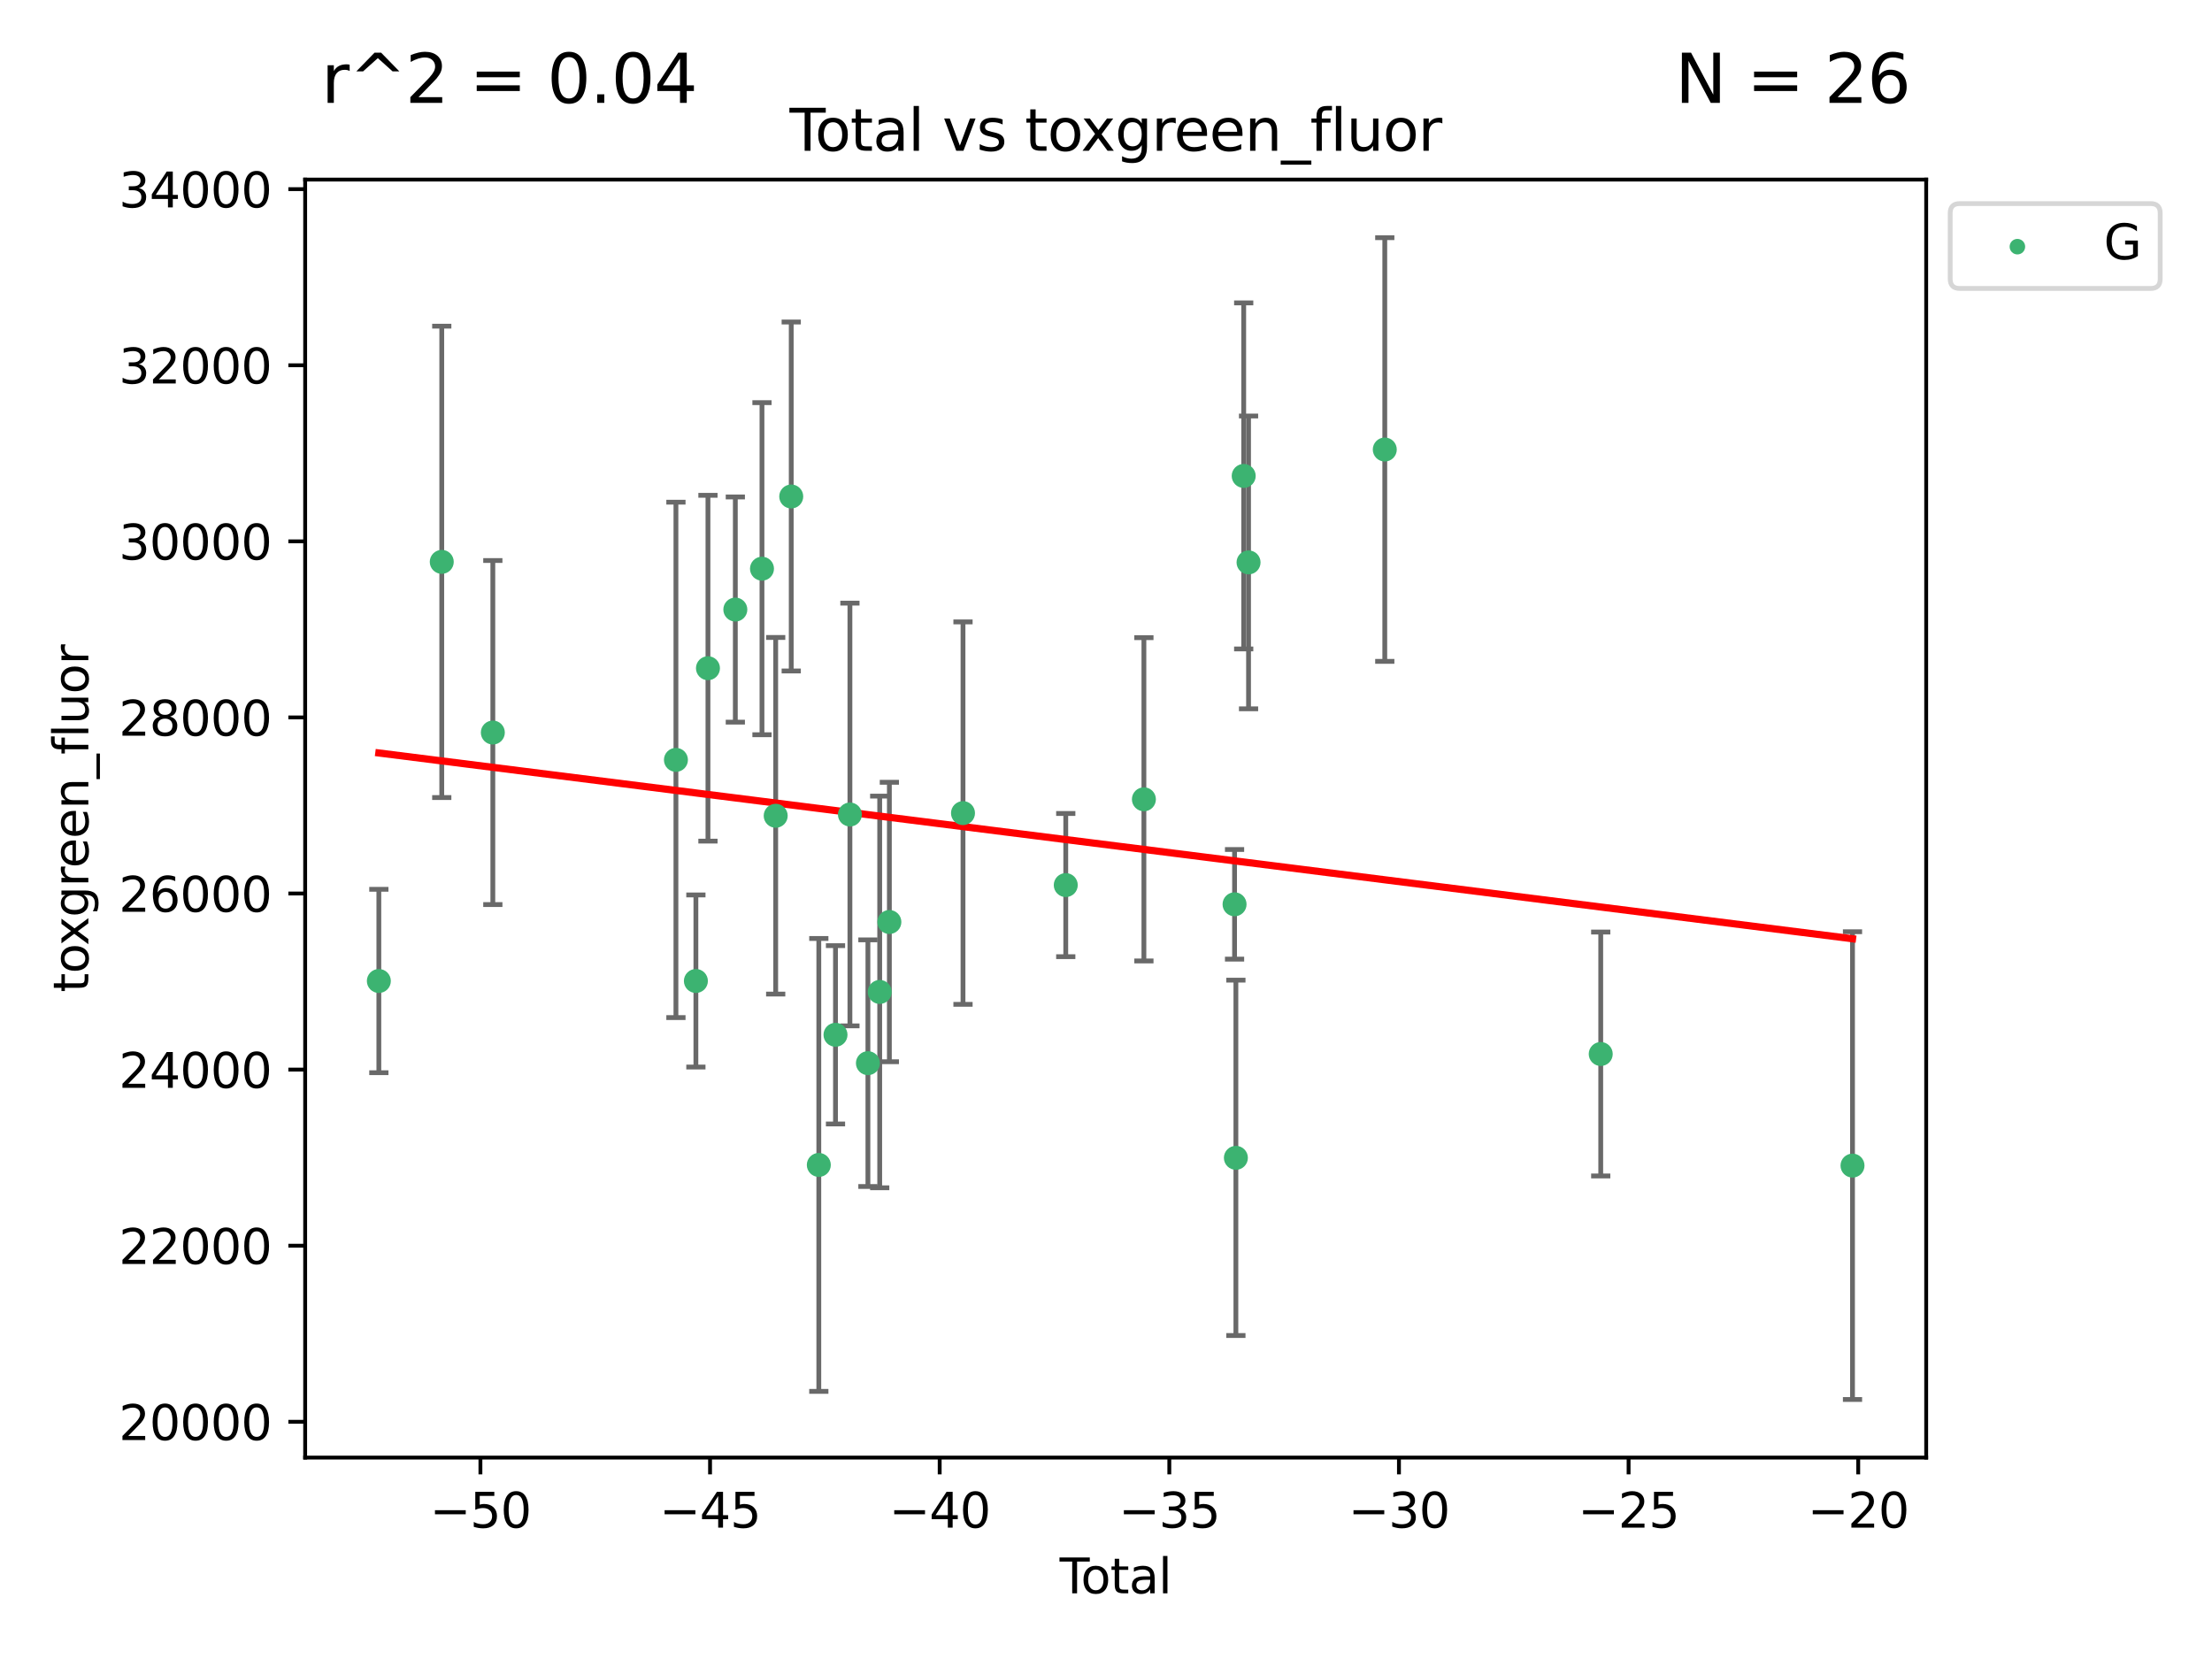 <?xml version="1.0" encoding="utf-8" standalone="no"?>
<!DOCTYPE svg PUBLIC "-//W3C//DTD SVG 1.1//EN"
  "http://www.w3.org/Graphics/SVG/1.1/DTD/svg11.dtd">
<svg xmlns:xlink="http://www.w3.org/1999/xlink" width="460.8pt" height="345.6pt" viewBox="0 0 460.8 345.6" xmlns="http://www.w3.org/2000/svg" version="1.1">
 <defs>
  <style type="text/css">*{stroke-linejoin: round; stroke-linecap: butt}</style>
 </defs>
 <g id="figure_1">
  <g id="patch_1">
   <path d="M 0 345.6 
L 460.8 345.6 
L 460.8 0 
L 0 0 
z
" style="fill: #ffffff"/>
  </g>
  <g id="axes_1">
   <g id="patch_2">
    <path d="M 63.571 303.64 
L 401.26 303.64 
L 401.26 37.411 
L 63.571 37.411 
z
" style="fill: #ffffff"/>
   </g>
   <g id="PathCollection_1">
    <defs>
     <path id="m4b98388e0e" d="M 0 1.118 
C 0.297 1.118 0.581 1 0.791 0.791 
C 1 0.581 1.118 0.297 1.118 0 
C 1.118 -0.297 1 -0.581 0.791 -0.791 
C 0.581 -1 0.297 -1.118 0 -1.118 
C -0.297 -1.118 -0.581 -1 -0.791 -0.791 
C -1 -0.581 -1.118 -0.297 -1.118 0 
C -1.118 0.297 -1 0.581 -0.791 0.791 
C -0.581 1 -0.297 1.118 0 1.118 
z
" style="stroke: #3cb371"/>
    </defs>
    <g clip-path="url(#pa433d5b6e1)">
     <use xlink:href="#m4b98388e0e" x="78.921" y="204.359" style="fill: #3cb371; stroke: #3cb371"/>
     <use xlink:href="#m4b98388e0e" x="92.027" y="117.047" style="fill: #3cb371; stroke: #3cb371"/>
     <use xlink:href="#m4b98388e0e" x="102.666" y="152.602" style="fill: #3cb371; stroke: #3cb371"/>
     <use xlink:href="#m4b98388e0e" x="140.809" y="158.297" style="fill: #3cb371; stroke: #3cb371"/>
     <use xlink:href="#m4b98388e0e" x="144.967" y="204.358" style="fill: #3cb371; stroke: #3cb371"/>
     <use xlink:href="#m4b98388e0e" x="147.48" y="139.201" style="fill: #3cb371; stroke: #3cb371"/>
     <use xlink:href="#m4b98388e0e" x="153.183" y="126.982" style="fill: #3cb371; stroke: #3cb371"/>
     <use xlink:href="#m4b98388e0e" x="158.735" y="118.469" style="fill: #3cb371; stroke: #3cb371"/>
     <use xlink:href="#m4b98388e0e" x="161.592" y="169.94" style="fill: #3cb371; stroke: #3cb371"/>
     <use xlink:href="#m4b98388e0e" x="164.828" y="103.427" style="fill: #3cb371; stroke: #3cb371"/>
     <use xlink:href="#m4b98388e0e" x="170.574" y="242.676" style="fill: #3cb371; stroke: #3cb371"/>
     <use xlink:href="#m4b98388e0e" x="174.05" y="215.566" style="fill: #3cb371; stroke: #3cb371"/>
     <use xlink:href="#m4b98388e0e" x="177.054" y="169.675" style="fill: #3cb371; stroke: #3cb371"/>
     <use xlink:href="#m4b98388e0e" x="180.804" y="221.477" style="fill: #3cb371; stroke: #3cb371"/>
     <use xlink:href="#m4b98388e0e" x="183.259" y="206.639" style="fill: #3cb371; stroke: #3cb371"/>
     <use xlink:href="#m4b98388e0e" x="185.271" y="192.07" style="fill: #3cb371; stroke: #3cb371"/>
     <use xlink:href="#m4b98388e0e" x="200.61" y="169.388" style="fill: #3cb371; stroke: #3cb371"/>
     <use xlink:href="#m4b98388e0e" x="222.017" y="184.38" style="fill: #3cb371; stroke: #3cb371"/>
     <use xlink:href="#m4b98388e0e" x="238.296" y="166.509" style="fill: #3cb371; stroke: #3cb371"/>
     <use xlink:href="#m4b98388e0e" x="257.181" y="188.383" style="fill: #3cb371; stroke: #3cb371"/>
     <use xlink:href="#m4b98388e0e" x="257.458" y="241.198" style="fill: #3cb371; stroke: #3cb371"/>
     <use xlink:href="#m4b98388e0e" x="259.085" y="99.144" style="fill: #3cb371; stroke: #3cb371"/>
     <use xlink:href="#m4b98388e0e" x="260.096" y="117.159" style="fill: #3cb371; stroke: #3cb371"/>
     <use xlink:href="#m4b98388e0e" x="288.475" y="93.643" style="fill: #3cb371; stroke: #3cb371"/>
     <use xlink:href="#m4b98388e0e" x="333.462" y="219.567" style="fill: #3cb371; stroke: #3cb371"/>
     <use xlink:href="#m4b98388e0e" x="385.911" y="242.815" style="fill: #3cb371; stroke: #3cb371"/>
    </g>
   </g>
   <g id="matplotlib.axis_1">
    <g id="xtick_1">
     <g id="line2d_1">
      <defs>
       <path id="m48dce418a2" d="M 0 0 
L 0 3.5 
" style="stroke: #000000; stroke-width: 0.8"/>
      </defs>
      <g>
       <use xlink:href="#m48dce418a2" x="100.079" y="303.64" style="stroke: #000000; stroke-width: 0.8"/>
      </g>
     </g>
     <g id="text_1">
      <!-- −50 -->
      <g transform="translate(89.527 318.238)scale(0.1 -0.1)">
       <defs>
        <path id="DejaVuSans-2212" d="M 678 2272 
L 4684 2272 
L 4684 1741 
L 678 1741 
L 678 2272 
z
" transform="scale(0.016)"/>
        <path id="DejaVuSans-35" d="M 691 4666 
L 3169 4666 
L 3169 4134 
L 1269 4134 
L 1269 2991 
Q 1406 3038 1543 3061 
Q 1681 3084 1819 3084 
Q 2600 3084 3056 2656 
Q 3513 2228 3513 1497 
Q 3513 744 3044 326 
Q 2575 -91 1722 -91 
Q 1428 -91 1123 -41 
Q 819 9 494 109 
L 494 744 
Q 775 591 1075 516 
Q 1375 441 1709 441 
Q 2250 441 2565 725 
Q 2881 1009 2881 1497 
Q 2881 1984 2565 2268 
Q 2250 2553 1709 2553 
Q 1456 2553 1204 2497 
Q 953 2441 691 2322 
L 691 4666 
z
" transform="scale(0.016)"/>
        <path id="DejaVuSans-30" d="M 2034 4250 
Q 1547 4250 1301 3770 
Q 1056 3291 1056 2328 
Q 1056 1369 1301 889 
Q 1547 409 2034 409 
Q 2525 409 2770 889 
Q 3016 1369 3016 2328 
Q 3016 3291 2770 3770 
Q 2525 4250 2034 4250 
z
M 2034 4750 
Q 2819 4750 3233 4129 
Q 3647 3509 3647 2328 
Q 3647 1150 3233 529 
Q 2819 -91 2034 -91 
Q 1250 -91 836 529 
Q 422 1150 422 2328 
Q 422 3509 836 4129 
Q 1250 4750 2034 4750 
z
" transform="scale(0.016)"/>
       </defs>
       <use xlink:href="#DejaVuSans-2212"/>
       <use xlink:href="#DejaVuSans-35" x="83.789"/>
       <use xlink:href="#DejaVuSans-30" x="147.412"/>
      </g>
     </g>
    </g>
    <g id="xtick_2">
     <g id="line2d_2">
      <g>
       <use xlink:href="#m48dce418a2" x="147.916" y="303.64" style="stroke: #000000; stroke-width: 0.8"/>
      </g>
     </g>
     <g id="text_2">
      <!-- −45 -->
      <g transform="translate(137.364 318.238)scale(0.1 -0.1)">
       <defs>
        <path id="DejaVuSans-34" d="M 2419 4116 
L 825 1625 
L 2419 1625 
L 2419 4116 
z
M 2253 4666 
L 3047 4666 
L 3047 1625 
L 3713 1625 
L 3713 1100 
L 3047 1100 
L 3047 0 
L 2419 0 
L 2419 1100 
L 313 1100 
L 313 1709 
L 2253 4666 
z
" transform="scale(0.016)"/>
       </defs>
       <use xlink:href="#DejaVuSans-2212"/>
       <use xlink:href="#DejaVuSans-34" x="83.789"/>
       <use xlink:href="#DejaVuSans-35" x="147.412"/>
      </g>
     </g>
    </g>
    <g id="xtick_3">
     <g id="line2d_3">
      <g>
       <use xlink:href="#m48dce418a2" x="195.753" y="303.64" style="stroke: #000000; stroke-width: 0.8"/>
      </g>
     </g>
     <g id="text_3">
      <!-- −40 -->
      <g transform="translate(185.201 318.238)scale(0.1 -0.1)">
       <use xlink:href="#DejaVuSans-2212"/>
       <use xlink:href="#DejaVuSans-34" x="83.789"/>
       <use xlink:href="#DejaVuSans-30" x="147.412"/>
      </g>
     </g>
    </g>
    <g id="xtick_4">
     <g id="line2d_4">
      <g>
       <use xlink:href="#m48dce418a2" x="243.59" y="303.64" style="stroke: #000000; stroke-width: 0.8"/>
      </g>
     </g>
     <g id="text_4">
      <!-- −35 -->
      <g transform="translate(233.038 318.238)scale(0.1 -0.1)">
       <defs>
        <path id="DejaVuSans-33" d="M 2597 2516 
Q 3050 2419 3304 2112 
Q 3559 1806 3559 1356 
Q 3559 666 3084 287 
Q 2609 -91 1734 -91 
Q 1441 -91 1130 -33 
Q 819 25 488 141 
L 488 750 
Q 750 597 1062 519 
Q 1375 441 1716 441 
Q 2309 441 2620 675 
Q 2931 909 2931 1356 
Q 2931 1769 2642 2001 
Q 2353 2234 1838 2234 
L 1294 2234 
L 1294 2753 
L 1863 2753 
Q 2328 2753 2575 2939 
Q 2822 3125 2822 3475 
Q 2822 3834 2567 4026 
Q 2313 4219 1838 4219 
Q 1578 4219 1281 4162 
Q 984 4106 628 3988 
L 628 4550 
Q 988 4650 1302 4700 
Q 1616 4750 1894 4750 
Q 2613 4750 3031 4423 
Q 3450 4097 3450 3541 
Q 3450 3153 3228 2886 
Q 3006 2619 2597 2516 
z
" transform="scale(0.016)"/>
       </defs>
       <use xlink:href="#DejaVuSans-2212"/>
       <use xlink:href="#DejaVuSans-33" x="83.789"/>
       <use xlink:href="#DejaVuSans-35" x="147.412"/>
      </g>
     </g>
    </g>
    <g id="xtick_5">
     <g id="line2d_5">
      <g>
       <use xlink:href="#m48dce418a2" x="291.427" y="303.64" style="stroke: #000000; stroke-width: 0.8"/>
      </g>
     </g>
     <g id="text_5">
      <!-- −30 -->
      <g transform="translate(280.874 318.238)scale(0.1 -0.1)">
       <use xlink:href="#DejaVuSans-2212"/>
       <use xlink:href="#DejaVuSans-33" x="83.789"/>
       <use xlink:href="#DejaVuSans-30" x="147.412"/>
      </g>
     </g>
    </g>
    <g id="xtick_6">
     <g id="line2d_6">
      <g>
       <use xlink:href="#m48dce418a2" x="339.264" y="303.64" style="stroke: #000000; stroke-width: 0.8"/>
      </g>
     </g>
     <g id="text_6">
      <!-- −25 -->
      <g transform="translate(328.711 318.238)scale(0.1 -0.1)">
       <defs>
        <path id="DejaVuSans-32" d="M 1228 531 
L 3431 531 
L 3431 0 
L 469 0 
L 469 531 
Q 828 903 1448 1529 
Q 2069 2156 2228 2338 
Q 2531 2678 2651 2914 
Q 2772 3150 2772 3378 
Q 2772 3750 2511 3984 
Q 2250 4219 1831 4219 
Q 1534 4219 1204 4116 
Q 875 4013 500 3803 
L 500 4441 
Q 881 4594 1212 4672 
Q 1544 4750 1819 4750 
Q 2544 4750 2975 4387 
Q 3406 4025 3406 3419 
Q 3406 3131 3298 2873 
Q 3191 2616 2906 2266 
Q 2828 2175 2409 1742 
Q 1991 1309 1228 531 
z
" transform="scale(0.016)"/>
       </defs>
       <use xlink:href="#DejaVuSans-2212"/>
       <use xlink:href="#DejaVuSans-32" x="83.789"/>
       <use xlink:href="#DejaVuSans-35" x="147.412"/>
      </g>
     </g>
    </g>
    <g id="xtick_7">
     <g id="line2d_7">
      <g>
       <use xlink:href="#m48dce418a2" x="387.101" y="303.64" style="stroke: #000000; stroke-width: 0.8"/>
      </g>
     </g>
     <g id="text_7">
      <!-- −20 -->
      <g transform="translate(376.548 318.238)scale(0.1 -0.1)">
       <use xlink:href="#DejaVuSans-2212"/>
       <use xlink:href="#DejaVuSans-32" x="83.789"/>
       <use xlink:href="#DejaVuSans-30" x="147.412"/>
      </g>
     </g>
    </g>
    <g id="text_8">
     <!-- Total -->
     <g transform="translate(220.739 331.917)scale(0.1 -0.1)">
      <defs>
       <path id="DejaVuSans-54" d="M -19 4666 
L 3928 4666 
L 3928 4134 
L 2272 4134 
L 2272 0 
L 1638 0 
L 1638 4134 
L -19 4134 
L -19 4666 
z
" transform="scale(0.016)"/>
       <path id="DejaVuSans-6f" d="M 1959 3097 
Q 1497 3097 1228 2736 
Q 959 2375 959 1747 
Q 959 1119 1226 758 
Q 1494 397 1959 397 
Q 2419 397 2687 759 
Q 2956 1122 2956 1747 
Q 2956 2369 2687 2733 
Q 2419 3097 1959 3097 
z
M 1959 3584 
Q 2709 3584 3137 3096 
Q 3566 2609 3566 1747 
Q 3566 888 3137 398 
Q 2709 -91 1959 -91 
Q 1206 -91 779 398 
Q 353 888 353 1747 
Q 353 2609 779 3096 
Q 1206 3584 1959 3584 
z
" transform="scale(0.016)"/>
       <path id="DejaVuSans-74" d="M 1172 4494 
L 1172 3500 
L 2356 3500 
L 2356 3053 
L 1172 3053 
L 1172 1153 
Q 1172 725 1289 603 
Q 1406 481 1766 481 
L 2356 481 
L 2356 0 
L 1766 0 
Q 1100 0 847 248 
Q 594 497 594 1153 
L 594 3053 
L 172 3053 
L 172 3500 
L 594 3500 
L 594 4494 
L 1172 4494 
z
" transform="scale(0.016)"/>
       <path id="DejaVuSans-61" d="M 2194 1759 
Q 1497 1759 1228 1600 
Q 959 1441 959 1056 
Q 959 750 1161 570 
Q 1363 391 1709 391 
Q 2188 391 2477 730 
Q 2766 1069 2766 1631 
L 2766 1759 
L 2194 1759 
z
M 3341 1997 
L 3341 0 
L 2766 0 
L 2766 531 
Q 2569 213 2275 61 
Q 1981 -91 1556 -91 
Q 1019 -91 701 211 
Q 384 513 384 1019 
Q 384 1609 779 1909 
Q 1175 2209 1959 2209 
L 2766 2209 
L 2766 2266 
Q 2766 2663 2505 2880 
Q 2244 3097 1772 3097 
Q 1472 3097 1187 3025 
Q 903 2953 641 2809 
L 641 3341 
Q 956 3463 1253 3523 
Q 1550 3584 1831 3584 
Q 2591 3584 2966 3190 
Q 3341 2797 3341 1997 
z
" transform="scale(0.016)"/>
       <path id="DejaVuSans-6c" d="M 603 4863 
L 1178 4863 
L 1178 0 
L 603 0 
L 603 4863 
z
" transform="scale(0.016)"/>
      </defs>
      <use xlink:href="#DejaVuSans-54"/>
      <use xlink:href="#DejaVuSans-6f" x="44.084"/>
      <use xlink:href="#DejaVuSans-74" x="105.266"/>
      <use xlink:href="#DejaVuSans-61" x="144.475"/>
      <use xlink:href="#DejaVuSans-6c" x="205.754"/>
     </g>
    </g>
   </g>
   <g id="matplotlib.axis_2">
    <g id="ytick_1">
     <g id="line2d_8">
      <defs>
       <path id="m1e9b590ed2" d="M 0 0 
L -3.5 0 
" style="stroke: #000000; stroke-width: 0.8"/>
      </defs>
      <g>
       <use xlink:href="#m1e9b590ed2" x="63.571" y="296.184" style="stroke: #000000; stroke-width: 0.8"/>
      </g>
     </g>
     <g id="text_9">
      <!-- 20000 -->
      <g transform="translate(24.759 299.983)scale(0.1 -0.1)">
       <use xlink:href="#DejaVuSans-32"/>
       <use xlink:href="#DejaVuSans-30" x="63.623"/>
       <use xlink:href="#DejaVuSans-30" x="127.246"/>
       <use xlink:href="#DejaVuSans-30" x="190.869"/>
       <use xlink:href="#DejaVuSans-30" x="254.492"/>
      </g>
     </g>
    </g>
    <g id="ytick_2">
     <g id="line2d_9">
      <g>
       <use xlink:href="#m1e9b590ed2" x="63.571" y="259.501" style="stroke: #000000; stroke-width: 0.8"/>
      </g>
     </g>
     <g id="text_10">
      <!-- 22000 -->
      <g transform="translate(24.759 263.301)scale(0.1 -0.1)">
       <use xlink:href="#DejaVuSans-32"/>
       <use xlink:href="#DejaVuSans-32" x="63.623"/>
       <use xlink:href="#DejaVuSans-30" x="127.246"/>
       <use xlink:href="#DejaVuSans-30" x="190.869"/>
       <use xlink:href="#DejaVuSans-30" x="254.492"/>
      </g>
     </g>
    </g>
    <g id="ytick_3">
     <g id="line2d_10">
      <g>
       <use xlink:href="#m1e9b590ed2" x="63.571" y="222.819" style="stroke: #000000; stroke-width: 0.8"/>
      </g>
     </g>
     <g id="text_11">
      <!-- 24000 -->
      <g transform="translate(24.759 226.618)scale(0.1 -0.1)">
       <use xlink:href="#DejaVuSans-32"/>
       <use xlink:href="#DejaVuSans-34" x="63.623"/>
       <use xlink:href="#DejaVuSans-30" x="127.246"/>
       <use xlink:href="#DejaVuSans-30" x="190.869"/>
       <use xlink:href="#DejaVuSans-30" x="254.492"/>
      </g>
     </g>
    </g>
    <g id="ytick_4">
     <g id="line2d_11">
      <g>
       <use xlink:href="#m1e9b590ed2" x="63.571" y="186.136" style="stroke: #000000; stroke-width: 0.8"/>
      </g>
     </g>
     <g id="text_12">
      <!-- 26000 -->
      <g transform="translate(24.759 189.935)scale(0.1 -0.1)">
       <defs>
        <path id="DejaVuSans-36" d="M 2113 2584 
Q 1688 2584 1439 2293 
Q 1191 2003 1191 1497 
Q 1191 994 1439 701 
Q 1688 409 2113 409 
Q 2538 409 2786 701 
Q 3034 994 3034 1497 
Q 3034 2003 2786 2293 
Q 2538 2584 2113 2584 
z
M 3366 4563 
L 3366 3988 
Q 3128 4100 2886 4159 
Q 2644 4219 2406 4219 
Q 1781 4219 1451 3797 
Q 1122 3375 1075 2522 
Q 1259 2794 1537 2939 
Q 1816 3084 2150 3084 
Q 2853 3084 3261 2657 
Q 3669 2231 3669 1497 
Q 3669 778 3244 343 
Q 2819 -91 2113 -91 
Q 1303 -91 875 529 
Q 447 1150 447 2328 
Q 447 3434 972 4092 
Q 1497 4750 2381 4750 
Q 2619 4750 2861 4703 
Q 3103 4656 3366 4563 
z
" transform="scale(0.016)"/>
       </defs>
       <use xlink:href="#DejaVuSans-32"/>
       <use xlink:href="#DejaVuSans-36" x="63.623"/>
       <use xlink:href="#DejaVuSans-30" x="127.246"/>
       <use xlink:href="#DejaVuSans-30" x="190.869"/>
       <use xlink:href="#DejaVuSans-30" x="254.492"/>
      </g>
     </g>
    </g>
    <g id="ytick_5">
     <g id="line2d_12">
      <g>
       <use xlink:href="#m1e9b590ed2" x="63.571" y="149.454" style="stroke: #000000; stroke-width: 0.8"/>
      </g>
     </g>
     <g id="text_13">
      <!-- 28000 -->
      <g transform="translate(24.759 153.253)scale(0.1 -0.1)">
       <defs>
        <path id="DejaVuSans-38" d="M 2034 2216 
Q 1584 2216 1326 1975 
Q 1069 1734 1069 1313 
Q 1069 891 1326 650 
Q 1584 409 2034 409 
Q 2484 409 2743 651 
Q 3003 894 3003 1313 
Q 3003 1734 2745 1975 
Q 2488 2216 2034 2216 
z
M 1403 2484 
Q 997 2584 770 2862 
Q 544 3141 544 3541 
Q 544 4100 942 4425 
Q 1341 4750 2034 4750 
Q 2731 4750 3128 4425 
Q 3525 4100 3525 3541 
Q 3525 3141 3298 2862 
Q 3072 2584 2669 2484 
Q 3125 2378 3379 2068 
Q 3634 1759 3634 1313 
Q 3634 634 3220 271 
Q 2806 -91 2034 -91 
Q 1263 -91 848 271 
Q 434 634 434 1313 
Q 434 1759 690 2068 
Q 947 2378 1403 2484 
z
M 1172 3481 
Q 1172 3119 1398 2916 
Q 1625 2713 2034 2713 
Q 2441 2713 2670 2916 
Q 2900 3119 2900 3481 
Q 2900 3844 2670 4047 
Q 2441 4250 2034 4250 
Q 1625 4250 1398 4047 
Q 1172 3844 1172 3481 
z
" transform="scale(0.016)"/>
       </defs>
       <use xlink:href="#DejaVuSans-32"/>
       <use xlink:href="#DejaVuSans-38" x="63.623"/>
       <use xlink:href="#DejaVuSans-30" x="127.246"/>
       <use xlink:href="#DejaVuSans-30" x="190.869"/>
       <use xlink:href="#DejaVuSans-30" x="254.492"/>
      </g>
     </g>
    </g>
    <g id="ytick_6">
     <g id="line2d_13">
      <g>
       <use xlink:href="#m1e9b590ed2" x="63.571" y="112.771" style="stroke: #000000; stroke-width: 0.8"/>
      </g>
     </g>
     <g id="text_14">
      <!-- 30000 -->
      <g transform="translate(24.759 116.57)scale(0.1 -0.1)">
       <use xlink:href="#DejaVuSans-33"/>
       <use xlink:href="#DejaVuSans-30" x="63.623"/>
       <use xlink:href="#DejaVuSans-30" x="127.246"/>
       <use xlink:href="#DejaVuSans-30" x="190.869"/>
       <use xlink:href="#DejaVuSans-30" x="254.492"/>
      </g>
     </g>
    </g>
    <g id="ytick_7">
     <g id="line2d_14">
      <g>
       <use xlink:href="#m1e9b590ed2" x="63.571" y="76.089" style="stroke: #000000; stroke-width: 0.8"/>
      </g>
     </g>
     <g id="text_15">
      <!-- 32000 -->
      <g transform="translate(24.759 79.888)scale(0.1 -0.1)">
       <use xlink:href="#DejaVuSans-33"/>
       <use xlink:href="#DejaVuSans-32" x="63.623"/>
       <use xlink:href="#DejaVuSans-30" x="127.246"/>
       <use xlink:href="#DejaVuSans-30" x="190.869"/>
       <use xlink:href="#DejaVuSans-30" x="254.492"/>
      </g>
     </g>
    </g>
    <g id="ytick_8">
     <g id="line2d_15">
      <g>
       <use xlink:href="#m1e9b590ed2" x="63.571" y="39.406" style="stroke: #000000; stroke-width: 0.8"/>
      </g>
     </g>
     <g id="text_16">
      <!-- 34000 -->
      <g transform="translate(24.759 43.205)scale(0.1 -0.1)">
       <use xlink:href="#DejaVuSans-33"/>
       <use xlink:href="#DejaVuSans-34" x="63.623"/>
       <use xlink:href="#DejaVuSans-30" x="127.246"/>
       <use xlink:href="#DejaVuSans-30" x="190.869"/>
       <use xlink:href="#DejaVuSans-30" x="254.492"/>
      </g>
     </g>
    </g>
    <g id="text_17">
     <!-- toxgreen_fluor -->
     <g transform="translate(18.401 206.72)rotate(-90)scale(0.1 -0.1)">
      <defs>
       <path id="DejaVuSans-78" d="M 3513 3500 
L 2247 1797 
L 3578 0 
L 2900 0 
L 1881 1375 
L 863 0 
L 184 0 
L 1544 1831 
L 300 3500 
L 978 3500 
L 1906 2253 
L 2834 3500 
L 3513 3500 
z
" transform="scale(0.016)"/>
       <path id="DejaVuSans-67" d="M 2906 1791 
Q 2906 2416 2648 2759 
Q 2391 3103 1925 3103 
Q 1463 3103 1205 2759 
Q 947 2416 947 1791 
Q 947 1169 1205 825 
Q 1463 481 1925 481 
Q 2391 481 2648 825 
Q 2906 1169 2906 1791 
z
M 3481 434 
Q 3481 -459 3084 -895 
Q 2688 -1331 1869 -1331 
Q 1566 -1331 1297 -1286 
Q 1028 -1241 775 -1147 
L 775 -588 
Q 1028 -725 1275 -790 
Q 1522 -856 1778 -856 
Q 2344 -856 2625 -561 
Q 2906 -266 2906 331 
L 2906 616 
Q 2728 306 2450 153 
Q 2172 0 1784 0 
Q 1141 0 747 490 
Q 353 981 353 1791 
Q 353 2603 747 3093 
Q 1141 3584 1784 3584 
Q 2172 3584 2450 3431 
Q 2728 3278 2906 2969 
L 2906 3500 
L 3481 3500 
L 3481 434 
z
" transform="scale(0.016)"/>
       <path id="DejaVuSans-72" d="M 2631 2963 
Q 2534 3019 2420 3045 
Q 2306 3072 2169 3072 
Q 1681 3072 1420 2755 
Q 1159 2438 1159 1844 
L 1159 0 
L 581 0 
L 581 3500 
L 1159 3500 
L 1159 2956 
Q 1341 3275 1631 3429 
Q 1922 3584 2338 3584 
Q 2397 3584 2469 3576 
Q 2541 3569 2628 3553 
L 2631 2963 
z
" transform="scale(0.016)"/>
       <path id="DejaVuSans-65" d="M 3597 1894 
L 3597 1613 
L 953 1613 
Q 991 1019 1311 708 
Q 1631 397 2203 397 
Q 2534 397 2845 478 
Q 3156 559 3463 722 
L 3463 178 
Q 3153 47 2828 -22 
Q 2503 -91 2169 -91 
Q 1331 -91 842 396 
Q 353 884 353 1716 
Q 353 2575 817 3079 
Q 1281 3584 2069 3584 
Q 2775 3584 3186 3129 
Q 3597 2675 3597 1894 
z
M 3022 2063 
Q 3016 2534 2758 2815 
Q 2500 3097 2075 3097 
Q 1594 3097 1305 2825 
Q 1016 2553 972 2059 
L 3022 2063 
z
" transform="scale(0.016)"/>
       <path id="DejaVuSans-6e" d="M 3513 2113 
L 3513 0 
L 2938 0 
L 2938 2094 
Q 2938 2591 2744 2837 
Q 2550 3084 2163 3084 
Q 1697 3084 1428 2787 
Q 1159 2491 1159 1978 
L 1159 0 
L 581 0 
L 581 3500 
L 1159 3500 
L 1159 2956 
Q 1366 3272 1645 3428 
Q 1925 3584 2291 3584 
Q 2894 3584 3203 3211 
Q 3513 2838 3513 2113 
z
" transform="scale(0.016)"/>
       <path id="DejaVuSans-5f" d="M 3263 -1063 
L 3263 -1509 
L -63 -1509 
L -63 -1063 
L 3263 -1063 
z
" transform="scale(0.016)"/>
       <path id="DejaVuSans-66" d="M 2375 4863 
L 2375 4384 
L 1825 4384 
Q 1516 4384 1395 4259 
Q 1275 4134 1275 3809 
L 1275 3500 
L 2222 3500 
L 2222 3053 
L 1275 3053 
L 1275 0 
L 697 0 
L 697 3053 
L 147 3053 
L 147 3500 
L 697 3500 
L 697 3744 
Q 697 4328 969 4595 
Q 1241 4863 1831 4863 
L 2375 4863 
z
" transform="scale(0.016)"/>
       <path id="DejaVuSans-75" d="M 544 1381 
L 544 3500 
L 1119 3500 
L 1119 1403 
Q 1119 906 1312 657 
Q 1506 409 1894 409 
Q 2359 409 2629 706 
Q 2900 1003 2900 1516 
L 2900 3500 
L 3475 3500 
L 3475 0 
L 2900 0 
L 2900 538 
Q 2691 219 2414 64 
Q 2138 -91 1772 -91 
Q 1169 -91 856 284 
Q 544 659 544 1381 
z
M 1991 3584 
L 1991 3584 
z
" transform="scale(0.016)"/>
      </defs>
      <use xlink:href="#DejaVuSans-74"/>
      <use xlink:href="#DejaVuSans-6f" x="39.209"/>
      <use xlink:href="#DejaVuSans-78" x="97.266"/>
      <use xlink:href="#DejaVuSans-67" x="156.445"/>
      <use xlink:href="#DejaVuSans-72" x="219.922"/>
      <use xlink:href="#DejaVuSans-65" x="258.785"/>
      <use xlink:href="#DejaVuSans-65" x="320.309"/>
      <use xlink:href="#DejaVuSans-6e" x="381.832"/>
      <use xlink:href="#DejaVuSans-5f" x="445.211"/>
      <use xlink:href="#DejaVuSans-66" x="495.211"/>
      <use xlink:href="#DejaVuSans-6c" x="530.416"/>
      <use xlink:href="#DejaVuSans-75" x="558.199"/>
      <use xlink:href="#DejaVuSans-6f" x="621.578"/>
      <use xlink:href="#DejaVuSans-72" x="682.76"/>
     </g>
    </g>
   </g>
   <g id="LineCollection_1">
    <path d="M 78.921 223.461 
L 78.921 185.257 
" clip-path="url(#pa433d5b6e1)" style="fill: none; stroke: #696969"/>
    <path d="M 92.027 166.147 
L 92.027 67.947 
" clip-path="url(#pa433d5b6e1)" style="fill: none; stroke: #696969"/>
    <path d="M 102.666 188.435 
L 102.666 116.769 
" clip-path="url(#pa433d5b6e1)" style="fill: none; stroke: #696969"/>
    <path d="M 140.809 211.981 
L 140.809 104.612 
" clip-path="url(#pa433d5b6e1)" style="fill: none; stroke: #696969"/>
    <path d="M 144.967 222.282 
L 144.967 186.433 
" clip-path="url(#pa433d5b6e1)" style="fill: none; stroke: #696969"/>
    <path d="M 147.48 175.222 
L 147.48 103.18 
" clip-path="url(#pa433d5b6e1)" style="fill: none; stroke: #696969"/>
    <path d="M 153.183 150.437 
L 153.183 103.527 
" clip-path="url(#pa433d5b6e1)" style="fill: none; stroke: #696969"/>
    <path d="M 158.735 153.061 
L 158.735 83.877 
" clip-path="url(#pa433d5b6e1)" style="fill: none; stroke: #696969"/>
    <path d="M 161.592 207.085 
L 161.592 132.795 
" clip-path="url(#pa433d5b6e1)" style="fill: none; stroke: #696969"/>
    <path d="M 164.828 139.774 
L 164.828 67.08 
" clip-path="url(#pa433d5b6e1)" style="fill: none; stroke: #696969"/>
    <path d="M 170.574 289.851 
L 170.574 195.501 
" clip-path="url(#pa433d5b6e1)" style="fill: none; stroke: #696969"/>
    <path d="M 174.05 234.14 
L 174.05 196.992 
" clip-path="url(#pa433d5b6e1)" style="fill: none; stroke: #696969"/>
    <path d="M 177.054 213.703 
L 177.054 125.646 
" clip-path="url(#pa433d5b6e1)" style="fill: none; stroke: #696969"/>
    <path d="M 180.804 247.163 
L 180.804 195.79 
" clip-path="url(#pa433d5b6e1)" style="fill: none; stroke: #696969"/>
    <path d="M 183.259 247.436 
L 183.259 165.843 
" clip-path="url(#pa433d5b6e1)" style="fill: none; stroke: #696969"/>
    <path d="M 185.271 221.177 
L 185.271 162.963 
" clip-path="url(#pa433d5b6e1)" style="fill: none; stroke: #696969"/>
    <path d="M 200.61 209.225 
L 200.61 129.551 
" clip-path="url(#pa433d5b6e1)" style="fill: none; stroke: #696969"/>
    <path d="M 222.017 199.296 
L 222.017 169.463 
" clip-path="url(#pa433d5b6e1)" style="fill: none; stroke: #696969"/>
    <path d="M 238.296 200.182 
L 238.296 132.835 
" clip-path="url(#pa433d5b6e1)" style="fill: none; stroke: #696969"/>
    <path d="M 257.181 199.804 
L 257.181 176.963 
" clip-path="url(#pa433d5b6e1)" style="fill: none; stroke: #696969"/>
    <path d="M 257.458 278.211 
L 257.458 204.186 
" clip-path="url(#pa433d5b6e1)" style="fill: none; stroke: #696969"/>
    <path d="M 259.085 135.19 
L 259.085 63.099 
" clip-path="url(#pa433d5b6e1)" style="fill: none; stroke: #696969"/>
    <path d="M 260.096 147.661 
L 260.096 86.657 
" clip-path="url(#pa433d5b6e1)" style="fill: none; stroke: #696969"/>
    <path d="M 288.475 137.773 
L 288.475 49.513 
" clip-path="url(#pa433d5b6e1)" style="fill: none; stroke: #696969"/>
    <path d="M 333.462 244.972 
L 333.462 194.162 
" clip-path="url(#pa433d5b6e1)" style="fill: none; stroke: #696969"/>
    <path d="M 385.911 291.539 
L 385.911 194.091 
" clip-path="url(#pa433d5b6e1)" style="fill: none; stroke: #696969"/>
   </g>
   <g id="line2d_16">
    <defs>
     <path id="m4bdf37c945" d="M 2 0 
L -2 -0 
" style="stroke: #696969"/>
    </defs>
    <g clip-path="url(#pa433d5b6e1)">
     <use xlink:href="#m4bdf37c945" x="78.921" y="223.461" style="fill: #696969; stroke: #696969"/>
     <use xlink:href="#m4bdf37c945" x="92.027" y="166.147" style="fill: #696969; stroke: #696969"/>
     <use xlink:href="#m4bdf37c945" x="102.666" y="188.435" style="fill: #696969; stroke: #696969"/>
     <use xlink:href="#m4bdf37c945" x="140.809" y="211.981" style="fill: #696969; stroke: #696969"/>
     <use xlink:href="#m4bdf37c945" x="144.967" y="222.282" style="fill: #696969; stroke: #696969"/>
     <use xlink:href="#m4bdf37c945" x="147.48" y="175.222" style="fill: #696969; stroke: #696969"/>
     <use xlink:href="#m4bdf37c945" x="153.183" y="150.437" style="fill: #696969; stroke: #696969"/>
     <use xlink:href="#m4bdf37c945" x="158.735" y="153.061" style="fill: #696969; stroke: #696969"/>
     <use xlink:href="#m4bdf37c945" x="161.592" y="207.085" style="fill: #696969; stroke: #696969"/>
     <use xlink:href="#m4bdf37c945" x="164.828" y="139.774" style="fill: #696969; stroke: #696969"/>
     <use xlink:href="#m4bdf37c945" x="170.574" y="289.851" style="fill: #696969; stroke: #696969"/>
     <use xlink:href="#m4bdf37c945" x="174.05" y="234.14" style="fill: #696969; stroke: #696969"/>
     <use xlink:href="#m4bdf37c945" x="177.054" y="213.703" style="fill: #696969; stroke: #696969"/>
     <use xlink:href="#m4bdf37c945" x="180.804" y="247.163" style="fill: #696969; stroke: #696969"/>
     <use xlink:href="#m4bdf37c945" x="183.259" y="247.436" style="fill: #696969; stroke: #696969"/>
     <use xlink:href="#m4bdf37c945" x="185.271" y="221.177" style="fill: #696969; stroke: #696969"/>
     <use xlink:href="#m4bdf37c945" x="200.61" y="209.225" style="fill: #696969; stroke: #696969"/>
     <use xlink:href="#m4bdf37c945" x="222.017" y="199.296" style="fill: #696969; stroke: #696969"/>
     <use xlink:href="#m4bdf37c945" x="238.296" y="200.182" style="fill: #696969; stroke: #696969"/>
     <use xlink:href="#m4bdf37c945" x="257.181" y="199.804" style="fill: #696969; stroke: #696969"/>
     <use xlink:href="#m4bdf37c945" x="257.458" y="278.211" style="fill: #696969; stroke: #696969"/>
     <use xlink:href="#m4bdf37c945" x="259.085" y="135.19" style="fill: #696969; stroke: #696969"/>
     <use xlink:href="#m4bdf37c945" x="260.096" y="147.661" style="fill: #696969; stroke: #696969"/>
     <use xlink:href="#m4bdf37c945" x="288.475" y="137.773" style="fill: #696969; stroke: #696969"/>
     <use xlink:href="#m4bdf37c945" x="333.462" y="244.972" style="fill: #696969; stroke: #696969"/>
     <use xlink:href="#m4bdf37c945" x="385.911" y="291.539" style="fill: #696969; stroke: #696969"/>
    </g>
   </g>
   <g id="line2d_17">
    <g clip-path="url(#pa433d5b6e1)">
     <use xlink:href="#m4bdf37c945" x="78.921" y="185.257" style="fill: #696969; stroke: #696969"/>
     <use xlink:href="#m4bdf37c945" x="92.027" y="67.947" style="fill: #696969; stroke: #696969"/>
     <use xlink:href="#m4bdf37c945" x="102.666" y="116.769" style="fill: #696969; stroke: #696969"/>
     <use xlink:href="#m4bdf37c945" x="140.809" y="104.612" style="fill: #696969; stroke: #696969"/>
     <use xlink:href="#m4bdf37c945" x="144.967" y="186.433" style="fill: #696969; stroke: #696969"/>
     <use xlink:href="#m4bdf37c945" x="147.48" y="103.18" style="fill: #696969; stroke: #696969"/>
     <use xlink:href="#m4bdf37c945" x="153.183" y="103.527" style="fill: #696969; stroke: #696969"/>
     <use xlink:href="#m4bdf37c945" x="158.735" y="83.877" style="fill: #696969; stroke: #696969"/>
     <use xlink:href="#m4bdf37c945" x="161.592" y="132.795" style="fill: #696969; stroke: #696969"/>
     <use xlink:href="#m4bdf37c945" x="164.828" y="67.08" style="fill: #696969; stroke: #696969"/>
     <use xlink:href="#m4bdf37c945" x="170.574" y="195.501" style="fill: #696969; stroke: #696969"/>
     <use xlink:href="#m4bdf37c945" x="174.05" y="196.992" style="fill: #696969; stroke: #696969"/>
     <use xlink:href="#m4bdf37c945" x="177.054" y="125.646" style="fill: #696969; stroke: #696969"/>
     <use xlink:href="#m4bdf37c945" x="180.804" y="195.79" style="fill: #696969; stroke: #696969"/>
     <use xlink:href="#m4bdf37c945" x="183.259" y="165.843" style="fill: #696969; stroke: #696969"/>
     <use xlink:href="#m4bdf37c945" x="185.271" y="162.963" style="fill: #696969; stroke: #696969"/>
     <use xlink:href="#m4bdf37c945" x="200.61" y="129.551" style="fill: #696969; stroke: #696969"/>
     <use xlink:href="#m4bdf37c945" x="222.017" y="169.463" style="fill: #696969; stroke: #696969"/>
     <use xlink:href="#m4bdf37c945" x="238.296" y="132.835" style="fill: #696969; stroke: #696969"/>
     <use xlink:href="#m4bdf37c945" x="257.181" y="176.963" style="fill: #696969; stroke: #696969"/>
     <use xlink:href="#m4bdf37c945" x="257.458" y="204.186" style="fill: #696969; stroke: #696969"/>
     <use xlink:href="#m4bdf37c945" x="259.085" y="63.099" style="fill: #696969; stroke: #696969"/>
     <use xlink:href="#m4bdf37c945" x="260.096" y="86.657" style="fill: #696969; stroke: #696969"/>
     <use xlink:href="#m4bdf37c945" x="288.475" y="49.513" style="fill: #696969; stroke: #696969"/>
     <use xlink:href="#m4bdf37c945" x="333.462" y="194.162" style="fill: #696969; stroke: #696969"/>
     <use xlink:href="#m4bdf37c945" x="385.911" y="194.091" style="fill: #696969; stroke: #696969"/>
    </g>
   </g>
   <g id="line2d_18">
    <path d="M 78.921 156.859 
L 92.027 158.511 
L 102.666 159.852 
L 140.809 164.661 
L 144.967 165.185 
L 147.48 165.502 
L 153.183 166.221 
L 158.735 166.921 
L 161.592 167.281 
L 164.828 167.689 
L 170.574 168.414 
L 174.05 168.852 
L 177.054 169.231 
L 180.804 169.703 
L 183.259 170.013 
L 185.271 170.266 
L 200.61 172.2 
L 222.017 174.899 
L 238.296 176.951 
L 257.181 179.332 
L 257.458 179.367 
L 259.085 179.572 
L 260.096 179.7 
L 288.475 183.278 
L 333.462 188.949 
L 385.911 195.561 
" clip-path="url(#pa433d5b6e1)" style="fill: none; stroke: #ff0000; stroke-width: 1.5; stroke-linecap: square"/>
   </g>
   <g id="line2d_19">
    <defs>
     <path id="m6d89b07af7" d="M 0 2 
C 0.53 2 1.039 1.789 1.414 1.414 
C 1.789 1.039 2 0.53 2 0 
C 2 -0.53 1.789 -1.039 1.414 -1.414 
C 1.039 -1.789 0.53 -2 0 -2 
C -0.53 -2 -1.039 -1.789 -1.414 -1.414 
C -1.789 -1.039 -2 -0.53 -2 0 
C -2 0.53 -1.789 1.039 -1.414 1.414 
C -1.039 1.789 -0.53 2 0 2 
z
" style="stroke: #3cb371"/>
    </defs>
    <g clip-path="url(#pa433d5b6e1)">
     <use xlink:href="#m6d89b07af7" x="78.921" y="204.359" style="fill: #3cb371; stroke: #3cb371"/>
     <use xlink:href="#m6d89b07af7" x="92.027" y="117.047" style="fill: #3cb371; stroke: #3cb371"/>
     <use xlink:href="#m6d89b07af7" x="102.666" y="152.602" style="fill: #3cb371; stroke: #3cb371"/>
     <use xlink:href="#m6d89b07af7" x="140.809" y="158.297" style="fill: #3cb371; stroke: #3cb371"/>
     <use xlink:href="#m6d89b07af7" x="144.967" y="204.358" style="fill: #3cb371; stroke: #3cb371"/>
     <use xlink:href="#m6d89b07af7" x="147.48" y="139.201" style="fill: #3cb371; stroke: #3cb371"/>
     <use xlink:href="#m6d89b07af7" x="153.183" y="126.982" style="fill: #3cb371; stroke: #3cb371"/>
     <use xlink:href="#m6d89b07af7" x="158.735" y="118.469" style="fill: #3cb371; stroke: #3cb371"/>
     <use xlink:href="#m6d89b07af7" x="161.592" y="169.94" style="fill: #3cb371; stroke: #3cb371"/>
     <use xlink:href="#m6d89b07af7" x="164.828" y="103.427" style="fill: #3cb371; stroke: #3cb371"/>
     <use xlink:href="#m6d89b07af7" x="170.574" y="242.676" style="fill: #3cb371; stroke: #3cb371"/>
     <use xlink:href="#m6d89b07af7" x="174.05" y="215.566" style="fill: #3cb371; stroke: #3cb371"/>
     <use xlink:href="#m6d89b07af7" x="177.054" y="169.675" style="fill: #3cb371; stroke: #3cb371"/>
     <use xlink:href="#m6d89b07af7" x="180.804" y="221.477" style="fill: #3cb371; stroke: #3cb371"/>
     <use xlink:href="#m6d89b07af7" x="183.259" y="206.639" style="fill: #3cb371; stroke: #3cb371"/>
     <use xlink:href="#m6d89b07af7" x="185.271" y="192.07" style="fill: #3cb371; stroke: #3cb371"/>
     <use xlink:href="#m6d89b07af7" x="200.61" y="169.388" style="fill: #3cb371; stroke: #3cb371"/>
     <use xlink:href="#m6d89b07af7" x="222.017" y="184.38" style="fill: #3cb371; stroke: #3cb371"/>
     <use xlink:href="#m6d89b07af7" x="238.296" y="166.509" style="fill: #3cb371; stroke: #3cb371"/>
     <use xlink:href="#m6d89b07af7" x="257.181" y="188.383" style="fill: #3cb371; stroke: #3cb371"/>
     <use xlink:href="#m6d89b07af7" x="257.458" y="241.198" style="fill: #3cb371; stroke: #3cb371"/>
     <use xlink:href="#m6d89b07af7" x="259.085" y="99.144" style="fill: #3cb371; stroke: #3cb371"/>
     <use xlink:href="#m6d89b07af7" x="260.096" y="117.159" style="fill: #3cb371; stroke: #3cb371"/>
     <use xlink:href="#m6d89b07af7" x="288.475" y="93.643" style="fill: #3cb371; stroke: #3cb371"/>
     <use xlink:href="#m6d89b07af7" x="333.462" y="219.567" style="fill: #3cb371; stroke: #3cb371"/>
     <use xlink:href="#m6d89b07af7" x="385.911" y="242.815" style="fill: #3cb371; stroke: #3cb371"/>
    </g>
   </g>
   <g id="patch_3">
    <path d="M 63.571 303.64 
L 63.571 37.411 
" style="fill: none; stroke: #000000; stroke-width: 0.8; stroke-linejoin: miter; stroke-linecap: square"/>
   </g>
   <g id="patch_4">
    <path d="M 401.26 303.64 
L 401.26 37.411 
" style="fill: none; stroke: #000000; stroke-width: 0.8; stroke-linejoin: miter; stroke-linecap: square"/>
   </g>
   <g id="patch_5">
    <path d="M 63.571 303.64 
L 401.26 303.64 
" style="fill: none; stroke: #000000; stroke-width: 0.8; stroke-linejoin: miter; stroke-linecap: square"/>
   </g>
   <g id="patch_6">
    <path d="M 63.571 37.411 
L 401.26 37.411 
" style="fill: none; stroke: #000000; stroke-width: 0.8; stroke-linejoin: miter; stroke-linecap: square"/>
   </g>
   <g id="text_18">
    <!-- N = 26 -->
    <g transform="translate(348.964 21.426)scale(0.14 -0.14)">
     <defs>
      <path id="DejaVuSans-4e" d="M 628 4666 
L 1478 4666 
L 3547 763 
L 3547 4666 
L 4159 4666 
L 4159 0 
L 3309 0 
L 1241 3903 
L 1241 0 
L 628 0 
L 628 4666 
z
" transform="scale(0.016)"/>
      <path id="DejaVuSans-20" transform="scale(0.016)"/>
      <path id="DejaVuSans-3d" d="M 678 2906 
L 4684 2906 
L 4684 2381 
L 678 2381 
L 678 2906 
z
M 678 1631 
L 4684 1631 
L 4684 1100 
L 678 1100 
L 678 1631 
z
" transform="scale(0.016)"/>
     </defs>
     <use xlink:href="#DejaVuSans-4e"/>
     <use xlink:href="#DejaVuSans-20" x="74.805"/>
     <use xlink:href="#DejaVuSans-3d" x="106.592"/>
     <use xlink:href="#DejaVuSans-20" x="190.381"/>
     <use xlink:href="#DejaVuSans-32" x="222.168"/>
     <use xlink:href="#DejaVuSans-36" x="285.791"/>
    </g>
   </g>
   <g id="text_19">
    <!-- r^2 = 0.04 -->
    <g transform="translate(66.948 21.426)scale(0.14 -0.14)">
     <defs>
      <path id="DejaVuSans-5e" d="M 2988 4666 
L 4684 2925 
L 4056 2925 
L 2681 4159 
L 1306 2925 
L 678 2925 
L 2375 4666 
L 2988 4666 
z
" transform="scale(0.016)"/>
      <path id="DejaVuSans-2e" d="M 684 794 
L 1344 794 
L 1344 0 
L 684 0 
L 684 794 
z
" transform="scale(0.016)"/>
     </defs>
     <use xlink:href="#DejaVuSans-72"/>
     <use xlink:href="#DejaVuSans-5e" x="41.113"/>
     <use xlink:href="#DejaVuSans-32" x="124.902"/>
     <use xlink:href="#DejaVuSans-20" x="188.525"/>
     <use xlink:href="#DejaVuSans-3d" x="220.312"/>
     <use xlink:href="#DejaVuSans-20" x="304.102"/>
     <use xlink:href="#DejaVuSans-30" x="335.889"/>
     <use xlink:href="#DejaVuSans-2e" x="399.512"/>
     <use xlink:href="#DejaVuSans-30" x="431.299"/>
     <use xlink:href="#DejaVuSans-34" x="494.922"/>
    </g>
   </g>
   <g id="text_20">
    <!-- Total vs toxgreen_fluor -->
    <g transform="translate(164.48 31.411)scale(0.12 -0.12)">
     <defs>
      <path id="DejaVuSans-76" d="M 191 3500 
L 800 3500 
L 1894 563 
L 2988 3500 
L 3597 3500 
L 2284 0 
L 1503 0 
L 191 3500 
z
" transform="scale(0.016)"/>
      <path id="DejaVuSans-73" d="M 2834 3397 
L 2834 2853 
Q 2591 2978 2328 3040 
Q 2066 3103 1784 3103 
Q 1356 3103 1142 2972 
Q 928 2841 928 2578 
Q 928 2378 1081 2264 
Q 1234 2150 1697 2047 
L 1894 2003 
Q 2506 1872 2764 1633 
Q 3022 1394 3022 966 
Q 3022 478 2636 193 
Q 2250 -91 1575 -91 
Q 1294 -91 989 -36 
Q 684 19 347 128 
L 347 722 
Q 666 556 975 473 
Q 1284 391 1588 391 
Q 1994 391 2212 530 
Q 2431 669 2431 922 
Q 2431 1156 2273 1281 
Q 2116 1406 1581 1522 
L 1381 1569 
Q 847 1681 609 1914 
Q 372 2147 372 2553 
Q 372 3047 722 3315 
Q 1072 3584 1716 3584 
Q 2034 3584 2315 3537 
Q 2597 3491 2834 3397 
z
" transform="scale(0.016)"/>
     </defs>
     <use xlink:href="#DejaVuSans-54"/>
     <use xlink:href="#DejaVuSans-6f" x="44.084"/>
     <use xlink:href="#DejaVuSans-74" x="105.266"/>
     <use xlink:href="#DejaVuSans-61" x="144.475"/>
     <use xlink:href="#DejaVuSans-6c" x="205.754"/>
     <use xlink:href="#DejaVuSans-20" x="233.537"/>
     <use xlink:href="#DejaVuSans-76" x="265.324"/>
     <use xlink:href="#DejaVuSans-73" x="324.504"/>
     <use xlink:href="#DejaVuSans-20" x="376.604"/>
     <use xlink:href="#DejaVuSans-74" x="408.391"/>
     <use xlink:href="#DejaVuSans-6f" x="447.6"/>
     <use xlink:href="#DejaVuSans-78" x="505.656"/>
     <use xlink:href="#DejaVuSans-67" x="564.836"/>
     <use xlink:href="#DejaVuSans-72" x="628.312"/>
     <use xlink:href="#DejaVuSans-65" x="667.176"/>
     <use xlink:href="#DejaVuSans-65" x="728.699"/>
     <use xlink:href="#DejaVuSans-6e" x="790.223"/>
     <use xlink:href="#DejaVuSans-5f" x="853.602"/>
     <use xlink:href="#DejaVuSans-66" x="903.602"/>
     <use xlink:href="#DejaVuSans-6c" x="938.807"/>
     <use xlink:href="#DejaVuSans-75" x="966.59"/>
     <use xlink:href="#DejaVuSans-6f" x="1029.969"/>
     <use xlink:href="#DejaVuSans-72" x="1091.15"/>
    </g>
   </g>
   <g id="legend_1">
    <g id="patch_7">
     <path d="M 408.26 60.089 
L 448.008 60.089 
Q 450.008 60.089 450.008 58.089 
L 450.008 44.411 
Q 450.008 42.411 448.008 42.411 
L 408.26 42.411 
Q 406.26 42.411 406.26 44.411 
L 406.26 58.089 
Q 406.26 60.089 408.26 60.089 
z
" style="fill: #ffffff; opacity: 0.8; stroke: #cccccc; stroke-linejoin: miter"/>
    </g>
    <g id="PathCollection_2">
     <g>
      <use xlink:href="#m4b98388e0e" x="420.26" y="51.385" style="fill: #3cb371; stroke: #3cb371"/>
     </g>
    </g>
    <g id="text_21">
     <!-- G -->
     <g transform="translate(438.26 54.01)scale(0.1 -0.1)">
      <defs>
       <path id="DejaVuSans-47" d="M 3809 666 
L 3809 1919 
L 2778 1919 
L 2778 2438 
L 4434 2438 
L 4434 434 
Q 4069 175 3628 42 
Q 3188 -91 2688 -91 
Q 1594 -91 976 548 
Q 359 1188 359 2328 
Q 359 3472 976 4111 
Q 1594 4750 2688 4750 
Q 3144 4750 3555 4637 
Q 3966 4525 4313 4306 
L 4313 3634 
Q 3963 3931 3569 4081 
Q 3175 4231 2741 4231 
Q 1884 4231 1454 3753 
Q 1025 3275 1025 2328 
Q 1025 1384 1454 906 
Q 1884 428 2741 428 
Q 3075 428 3337 486 
Q 3600 544 3809 666 
z
" transform="scale(0.016)"/>
      </defs>
      <use xlink:href="#DejaVuSans-47"/>
     </g>
    </g>
   </g>
  </g>
 </g>
 <defs>
  <clipPath id="pa433d5b6e1">
   <rect x="63.571" y="37.411" width="337.689" height="266.229"/>
  </clipPath>
 </defs>
</svg>
